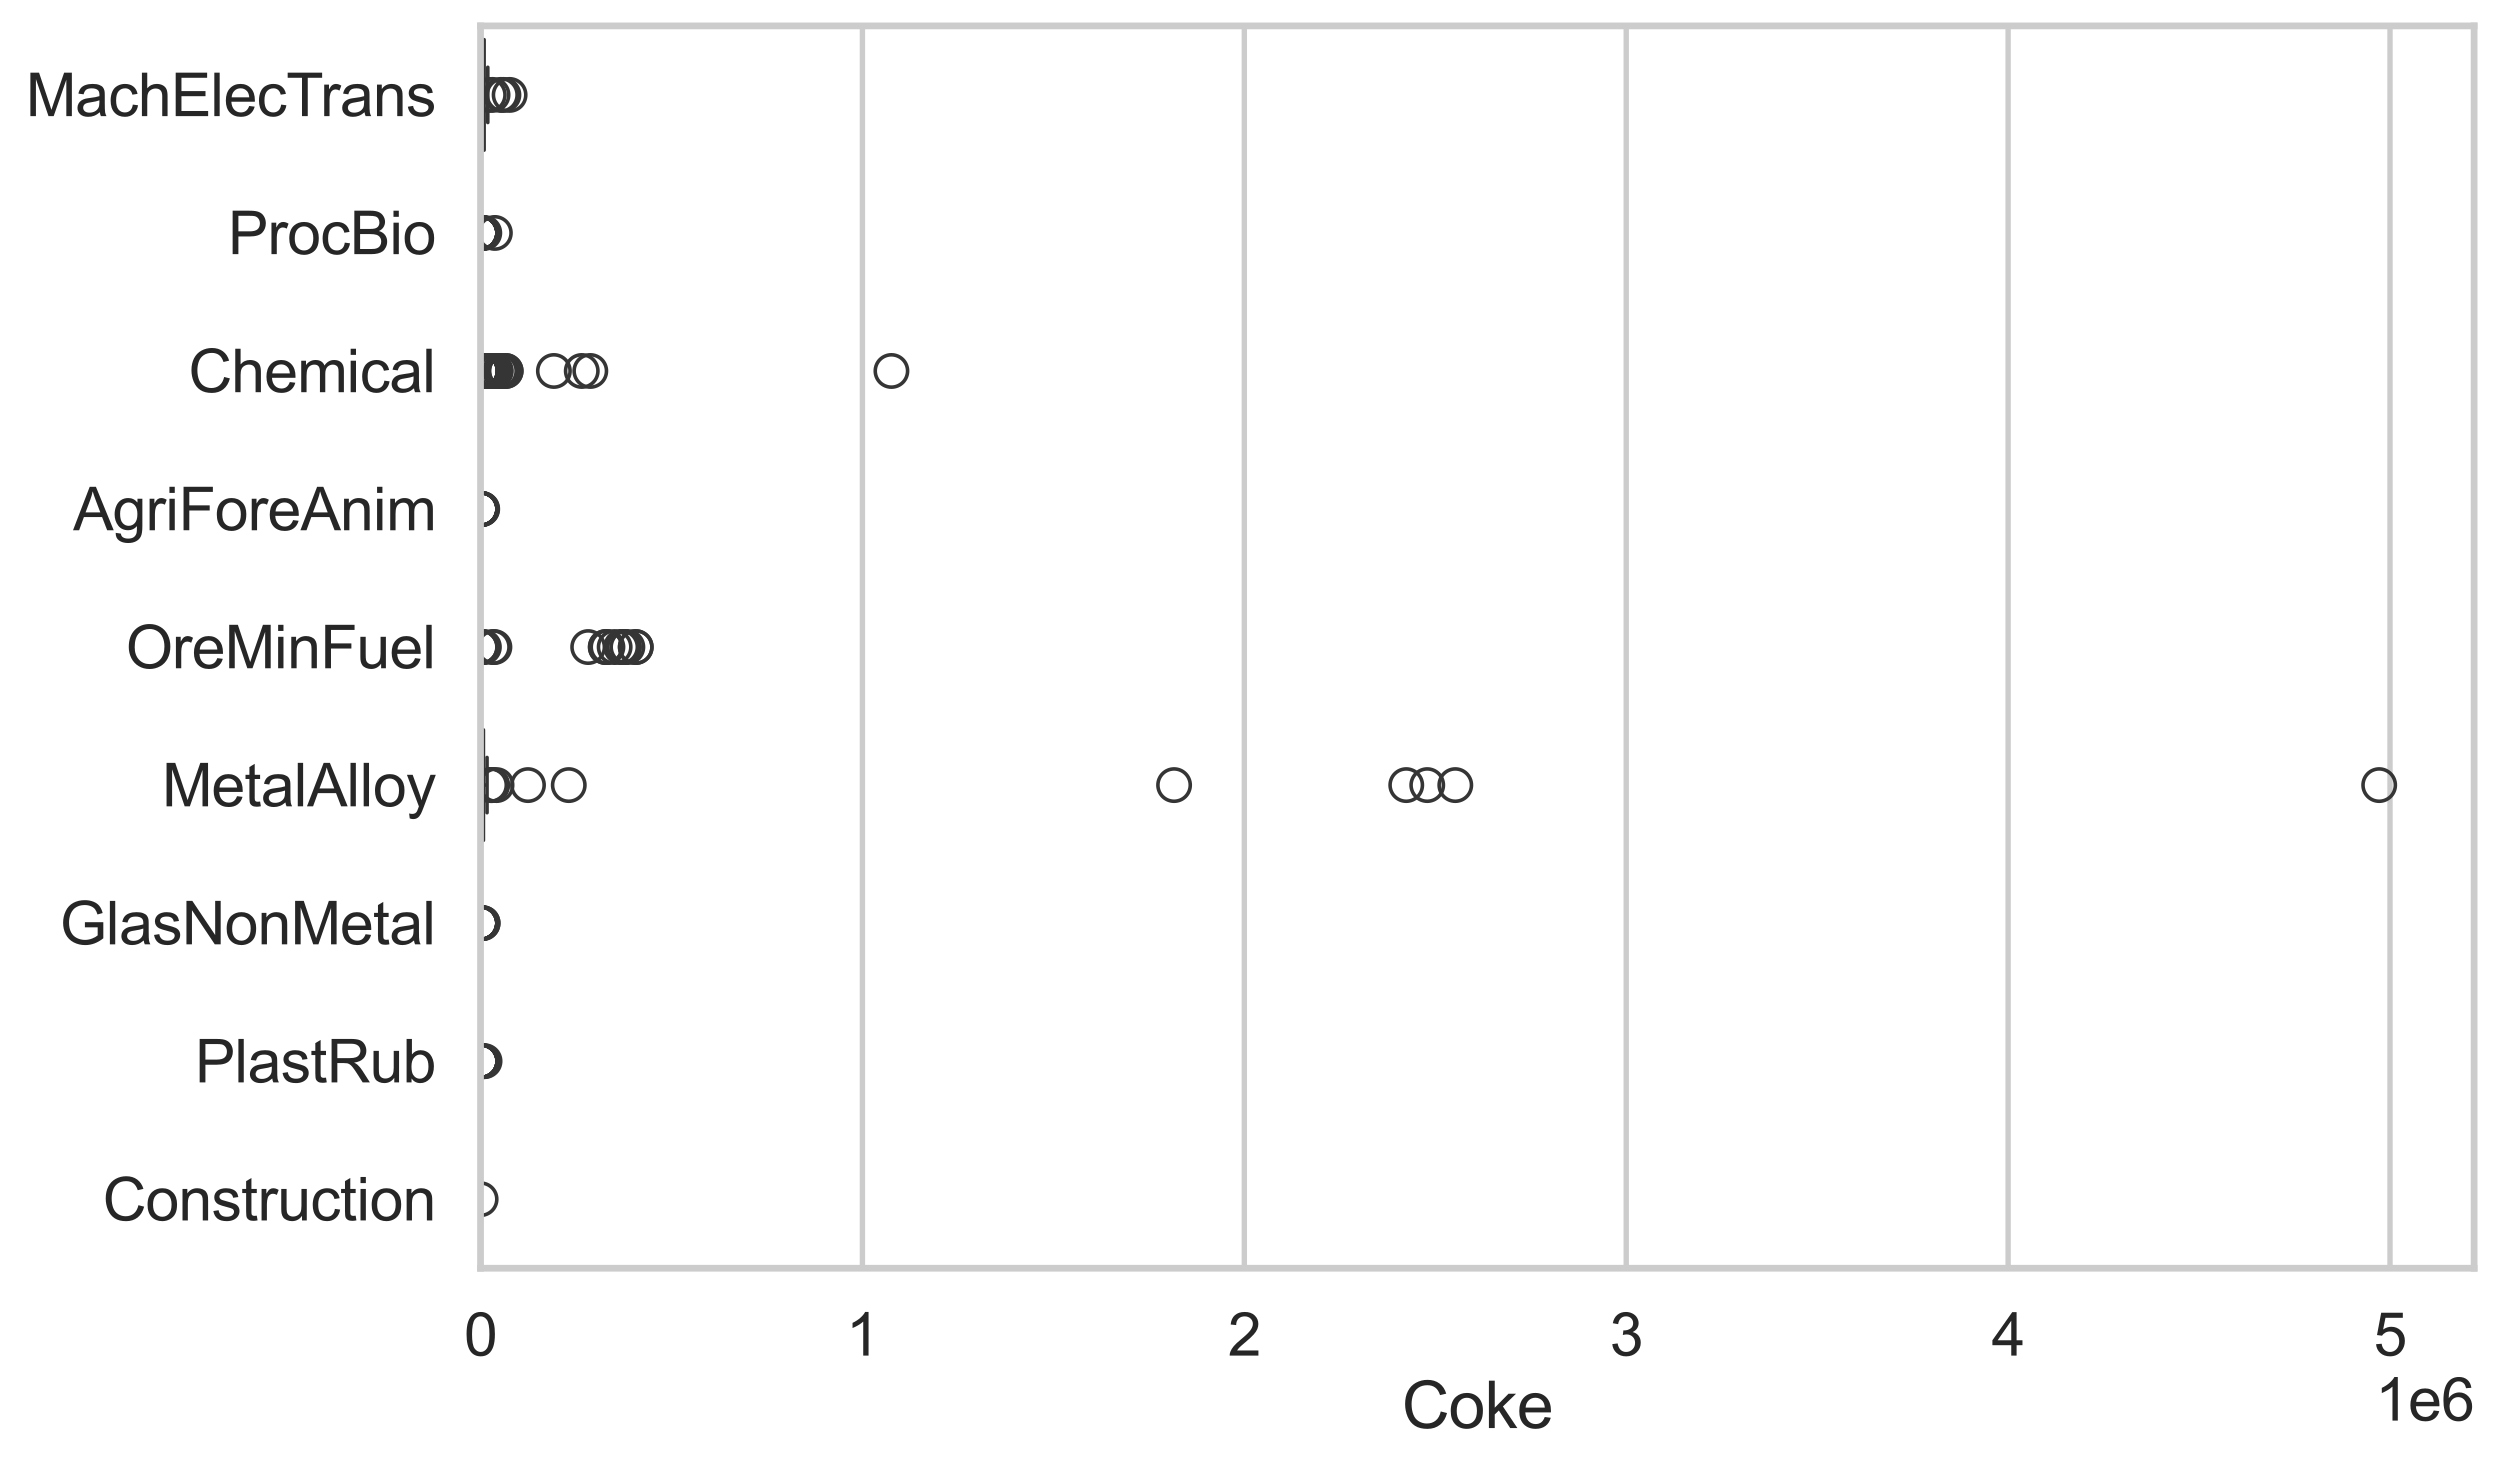 <?xml version="1.0" encoding="utf-8" standalone="no"?>
<!DOCTYPE svg PUBLIC "-//W3C//DTD SVG 1.1//EN"
  "http://www.w3.org/Graphics/SVG/1.1/DTD/svg11.dtd">
<svg xmlns:xlink="http://www.w3.org/1999/xlink" width="695.577pt" height="408.111pt" viewBox="0 0 695.577 408.111" xmlns="http://www.w3.org/2000/svg" version="1.1">
 <defs>
  <style type="text/css">*{stroke-linejoin: round; stroke-linecap: butt}</style>
 </defs>
 <g id="figure_1">
  <g id="patch_1">
   <path d="M 0 408.111 
L 695.577 408.111 
L 695.577 0 
L 0 0 
z
" style="fill: #ffffff"/>
  </g>
  <g id="axes_1">
   <g id="patch_2">
    <path d="M 133.697 352.86 
L 688.377 352.86 
L 688.377 7.2 
L 133.697 7.2 
z
" style="fill: #ffffff"/>
   </g>
   <g id="matplotlib.axis_1">
    <g id="xtick_1">
     <g id="line2d_1">
      <path d="M 133.697 352.86 
L 133.697 7.2 
" clip-path="url(#p930d3984aa)" style="fill: none; stroke: #cccccc; stroke-width: 1.5; stroke-linecap: round"/>
     </g>
     <g id="text_1">
      <!-- 0 -->
      <g style="fill: #262626" transform="translate(129.109 377.17) scale(0.165 -0.165)">
       <defs>
        <path id="ArialMT-30" d="M 266 2259 
Q 266 3072 433 3567 
Q 600 4063 929 4331 
Q 1259 4600 1759 4600 
Q 2128 4600 2406 4451 
Q 2684 4303 2865 4023 
Q 3047 3744 3150 3342 
Q 3253 2941 3253 2259 
Q 3253 1453 3087 958 
Q 2922 463 2592 192 
Q 2263 -78 1759 -78 
Q 1097 -78 719 397 
Q 266 969 266 2259 
z
M 844 2259 
Q 844 1131 1108 757 
Q 1372 384 1759 384 
Q 2147 384 2411 759 
Q 2675 1134 2675 2259 
Q 2675 3391 2411 3762 
Q 2147 4134 1753 4134 
Q 1366 4134 1134 3806 
Q 844 3388 844 2259 
z
" transform="scale(0.016)"/>
       </defs>
       <use xlink:href="#ArialMT-30"/>
      </g>
     </g>
    </g>
    <g id="xtick_2">
     <g id="line2d_2">
      <path d="M 239.953 352.86 
L 239.953 7.2 
" clip-path="url(#p930d3984aa)" style="fill: none; stroke: #cccccc; stroke-width: 1.5; stroke-linecap: round"/>
     </g>
     <g id="text_2">
      <!-- 1 -->
      <g style="fill: #262626" transform="translate(235.365 377.17) scale(0.165 -0.165)">
       <defs>
        <path id="ArialMT-31" d="M 2384 0 
L 1822 0 
L 1822 3584 
Q 1619 3391 1289 3197 
Q 959 3003 697 2906 
L 697 3450 
Q 1169 3672 1522 3987 
Q 1875 4303 2022 4600 
L 2384 4600 
L 2384 0 
z
" transform="scale(0.016)"/>
       </defs>
       <use xlink:href="#ArialMT-31"/>
      </g>
     </g>
    </g>
    <g id="xtick_3">
     <g id="line2d_3">
      <path d="M 346.208 352.86 
L 346.208 7.2 
" clip-path="url(#p930d3984aa)" style="fill: none; stroke: #cccccc; stroke-width: 1.5; stroke-linecap: round"/>
     </g>
     <g id="text_3">
      <!-- 2 -->
      <g style="fill: #262626" transform="translate(341.621 377.17) scale(0.165 -0.165)">
       <defs>
        <path id="ArialMT-32" d="M 3222 541 
L 3222 0 
L 194 0 
Q 188 203 259 391 
Q 375 700 629 1000 
Q 884 1300 1366 1694 
Q 2113 2306 2375 2664 
Q 2638 3022 2638 3341 
Q 2638 3675 2398 3904 
Q 2159 4134 1775 4134 
Q 1369 4134 1125 3890 
Q 881 3647 878 3216 
L 300 3275 
Q 359 3922 746 4261 
Q 1134 4600 1788 4600 
Q 2447 4600 2831 4234 
Q 3216 3869 3216 3328 
Q 3216 3053 3103 2787 
Q 2991 2522 2730 2228 
Q 2469 1934 1863 1422 
Q 1356 997 1212 845 
Q 1069 694 975 541 
L 3222 541 
z
" transform="scale(0.016)"/>
       </defs>
       <use xlink:href="#ArialMT-32"/>
      </g>
     </g>
    </g>
    <g id="xtick_4">
     <g id="line2d_4">
      <path d="M 452.464 352.86 
L 452.464 7.2 
" clip-path="url(#p930d3984aa)" style="fill: none; stroke: #cccccc; stroke-width: 1.5; stroke-linecap: round"/>
     </g>
     <g id="text_4">
      <!-- 3 -->
      <g style="fill: #262626" transform="translate(447.876 377.17) scale(0.165 -0.165)">
       <defs>
        <path id="ArialMT-33" d="M 269 1209 
L 831 1284 
Q 928 806 1161 595 
Q 1394 384 1728 384 
Q 2125 384 2398 659 
Q 2672 934 2672 1341 
Q 2672 1728 2419 1979 
Q 2166 2231 1775 2231 
Q 1616 2231 1378 2169 
L 1441 2663 
Q 1497 2656 1531 2656 
Q 1891 2656 2178 2843 
Q 2466 3031 2466 3422 
Q 2466 3731 2256 3934 
Q 2047 4138 1716 4138 
Q 1388 4138 1169 3931 
Q 950 3725 888 3313 
L 325 3413 
Q 428 3978 793 4289 
Q 1159 4600 1703 4600 
Q 2078 4600 2393 4439 
Q 2709 4278 2876 4000 
Q 3044 3722 3044 3409 
Q 3044 3113 2884 2869 
Q 2725 2625 2413 2481 
Q 2819 2388 3044 2092 
Q 3269 1797 3269 1353 
Q 3269 753 2831 336 
Q 2394 -81 1725 -81 
Q 1122 -81 723 278 
Q 325 638 269 1209 
z
" transform="scale(0.016)"/>
       </defs>
       <use xlink:href="#ArialMT-33"/>
      </g>
     </g>
    </g>
    <g id="xtick_5">
     <g id="line2d_5">
      <path d="M 558.72 352.86 
L 558.72 7.2 
" clip-path="url(#p930d3984aa)" style="fill: none; stroke: #cccccc; stroke-width: 1.5; stroke-linecap: round"/>
     </g>
     <g id="text_5">
      <!-- 4 -->
      <g style="fill: #262626" transform="translate(554.132 377.17) scale(0.165 -0.165)">
       <defs>
        <path id="ArialMT-34" d="M 2069 0 
L 2069 1097 
L 81 1097 
L 81 1613 
L 2172 4581 
L 2631 4581 
L 2631 1613 
L 3250 1613 
L 3250 1097 
L 2631 1097 
L 2631 0 
L 2069 0 
z
M 2069 1613 
L 2069 3678 
L 634 1613 
L 2069 1613 
z
" transform="scale(0.016)"/>
       </defs>
       <use xlink:href="#ArialMT-34"/>
      </g>
     </g>
    </g>
    <g id="xtick_6">
     <g id="line2d_6">
      <path d="M 664.975 352.86 
L 664.975 7.2 
" clip-path="url(#p930d3984aa)" style="fill: none; stroke: #cccccc; stroke-width: 1.5; stroke-linecap: round"/>
     </g>
     <g id="text_6">
      <!-- 5 -->
      <g style="fill: #262626" transform="translate(660.388 377.17) scale(0.165 -0.165)">
       <defs>
        <path id="ArialMT-35" d="M 266 1200 
L 856 1250 
Q 922 819 1161 601 
Q 1400 384 1738 384 
Q 2144 384 2425 690 
Q 2706 997 2706 1503 
Q 2706 1984 2436 2262 
Q 2166 2541 1728 2541 
Q 1456 2541 1237 2417 
Q 1019 2294 894 2097 
L 366 2166 
L 809 4519 
L 3088 4519 
L 3088 3981 
L 1259 3981 
L 1013 2750 
Q 1425 3038 1878 3038 
Q 2478 3038 2890 2622 
Q 3303 2206 3303 1553 
Q 3303 931 2941 478 
Q 2500 -78 1738 -78 
Q 1113 -78 717 272 
Q 322 622 266 1200 
z
" transform="scale(0.016)"/>
       </defs>
       <use xlink:href="#ArialMT-35"/>
      </g>
     </g>
    </g>
    <g id="text_7">
     <!-- Coke -->
     <g style="fill: #262626" transform="translate(390.028 397.334) scale(0.18 -0.18)">
      <defs>
       <path id="ArialMT-43" d="M 3763 1606 
L 4369 1453 
Q 4178 706 3683 314 
Q 3188 -78 2472 -78 
Q 1731 -78 1267 223 
Q 803 525 561 1097 
Q 319 1669 319 2325 
Q 319 3041 592 3573 
Q 866 4106 1370 4382 
Q 1875 4659 2481 4659 
Q 3169 4659 3637 4309 
Q 4106 3959 4291 3325 
L 3694 3184 
Q 3534 3684 3231 3912 
Q 2928 4141 2469 4141 
Q 1941 4141 1586 3887 
Q 1231 3634 1087 3207 
Q 944 2781 944 2328 
Q 944 1744 1114 1308 
Q 1284 872 1643 656 
Q 2003 441 2422 441 
Q 2931 441 3284 734 
Q 3638 1028 3763 1606 
z
" transform="scale(0.016)"/>
       <path id="ArialMT-6f" d="M 213 1659 
Q 213 2581 725 3025 
Q 1153 3394 1769 3394 
Q 2453 3394 2887 2945 
Q 3322 2497 3322 1706 
Q 3322 1066 3130 698 
Q 2938 331 2570 128 
Q 2203 -75 1769 -75 
Q 1072 -75 642 372 
Q 213 819 213 1659 
z
M 791 1659 
Q 791 1022 1069 705 
Q 1347 388 1769 388 
Q 2188 388 2466 706 
Q 2744 1025 2744 1678 
Q 2744 2294 2464 2611 
Q 2184 2928 1769 2928 
Q 1347 2928 1069 2612 
Q 791 2297 791 1659 
z
" transform="scale(0.016)"/>
       <path id="ArialMT-6b" d="M 425 0 
L 425 4581 
L 988 4581 
L 988 1969 
L 2319 3319 
L 3047 3319 
L 1778 2088 
L 3175 0 
L 2481 0 
L 1384 1697 
L 988 1316 
L 988 0 
L 425 0 
z
" transform="scale(0.016)"/>
       <path id="ArialMT-65" d="M 2694 1069 
L 3275 997 
Q 3138 488 2766 206 
Q 2394 -75 1816 -75 
Q 1088 -75 661 373 
Q 234 822 234 1631 
Q 234 2469 665 2931 
Q 1097 3394 1784 3394 
Q 2450 3394 2872 2941 
Q 3294 2488 3294 1666 
Q 3294 1616 3291 1516 
L 816 1516 
Q 847 969 1125 678 
Q 1403 388 1819 388 
Q 2128 388 2347 550 
Q 2566 713 2694 1069 
z
M 847 1978 
L 2700 1978 
Q 2663 2397 2488 2606 
Q 2219 2931 1791 2931 
Q 1403 2931 1139 2672 
Q 875 2413 847 1978 
z
" transform="scale(0.016)"/>
      </defs>
      <use xlink:href="#ArialMT-43"/>
      <use xlink:href="#ArialMT-6f" transform="translate(72.217 0)"/>
      <use xlink:href="#ArialMT-6b" transform="translate(127.832 0)"/>
      <use xlink:href="#ArialMT-65" transform="translate(177.832 0)"/>
     </g>
    </g>
    <g id="text_8">
     <!-- 1e6 -->
     <g style="fill: #262626" transform="translate(660.85 395.26) scale(0.165 -0.165)">
      <defs>
       <path id="ArialMT-36" d="M 3184 3459 
L 2625 3416 
Q 2550 3747 2413 3897 
Q 2184 4138 1850 4138 
Q 1581 4138 1378 3988 
Q 1113 3794 959 3422 
Q 806 3050 800 2363 
Q 1003 2672 1297 2822 
Q 1591 2972 1913 2972 
Q 2475 2972 2870 2558 
Q 3266 2144 3266 1488 
Q 3266 1056 3080 686 
Q 2894 316 2569 119 
Q 2244 -78 1831 -78 
Q 1128 -78 684 439 
Q 241 956 241 2144 
Q 241 3472 731 4075 
Q 1159 4600 1884 4600 
Q 2425 4600 2770 4297 
Q 3116 3994 3184 3459 
z
M 888 1484 
Q 888 1194 1011 928 
Q 1134 663 1356 523 
Q 1578 384 1822 384 
Q 2178 384 2434 671 
Q 2691 959 2691 1453 
Q 2691 1928 2437 2201 
Q 2184 2475 1800 2475 
Q 1419 2475 1153 2201 
Q 888 1928 888 1484 
z
" transform="scale(0.016)"/>
      </defs>
      <use xlink:href="#ArialMT-31"/>
      <use xlink:href="#ArialMT-65" transform="translate(55.615 0)"/>
      <use xlink:href="#ArialMT-36" transform="translate(111.23 0)"/>
     </g>
    </g>
   </g>
   <g id="matplotlib.axis_2">
    <g id="ytick_1">
     <g id="text_9">
      <!-- MachElecTrans -->
      <g style="fill: #262626" transform="translate(7.2 32.309) scale(0.165 -0.165)">
       <defs>
        <path id="ArialMT-4d" d="M 475 0 
L 475 4581 
L 1388 4581 
L 2472 1338 
Q 2622 884 2691 659 
Q 2769 909 2934 1394 
L 4031 4581 
L 4847 4581 
L 4847 0 
L 4263 0 
L 4263 3834 
L 2931 0 
L 2384 0 
L 1059 3900 
L 1059 0 
L 475 0 
z
" transform="scale(0.016)"/>
        <path id="ArialMT-61" d="M 2588 409 
Q 2275 144 1986 34 
Q 1697 -75 1366 -75 
Q 819 -75 525 192 
Q 231 459 231 875 
Q 231 1119 342 1320 
Q 453 1522 633 1644 
Q 813 1766 1038 1828 
Q 1203 1872 1538 1913 
Q 2219 1994 2541 2106 
Q 2544 2222 2544 2253 
Q 2544 2597 2384 2738 
Q 2169 2928 1744 2928 
Q 1347 2928 1158 2789 
Q 969 2650 878 2297 
L 328 2372 
Q 403 2725 575 2942 
Q 747 3159 1072 3276 
Q 1397 3394 1825 3394 
Q 2250 3394 2515 3294 
Q 2781 3194 2906 3042 
Q 3031 2891 3081 2659 
Q 3109 2516 3109 2141 
L 3109 1391 
Q 3109 606 3145 398 
Q 3181 191 3288 0 
L 2700 0 
Q 2613 175 2588 409 
z
M 2541 1666 
Q 2234 1541 1622 1453 
Q 1275 1403 1131 1340 
Q 988 1278 909 1158 
Q 831 1038 831 891 
Q 831 666 1001 516 
Q 1172 366 1500 366 
Q 1825 366 2078 508 
Q 2331 650 2450 897 
Q 2541 1088 2541 1459 
L 2541 1666 
z
" transform="scale(0.016)"/>
        <path id="ArialMT-63" d="M 2588 1216 
L 3141 1144 
Q 3050 572 2676 248 
Q 2303 -75 1759 -75 
Q 1078 -75 664 370 
Q 250 816 250 1647 
Q 250 2184 428 2587 
Q 606 2991 970 3192 
Q 1334 3394 1763 3394 
Q 2303 3394 2647 3120 
Q 2991 2847 3088 2344 
L 2541 2259 
Q 2463 2594 2264 2762 
Q 2066 2931 1784 2931 
Q 1359 2931 1093 2626 
Q 828 2322 828 1663 
Q 828 994 1084 691 
Q 1341 388 1753 388 
Q 2084 388 2306 591 
Q 2528 794 2588 1216 
z
" transform="scale(0.016)"/>
        <path id="ArialMT-68" d="M 422 0 
L 422 4581 
L 984 4581 
L 984 2938 
Q 1378 3394 1978 3394 
Q 2347 3394 2619 3248 
Q 2891 3103 3008 2847 
Q 3125 2591 3125 2103 
L 3125 0 
L 2563 0 
L 2563 2103 
Q 2563 2525 2380 2717 
Q 2197 2909 1863 2909 
Q 1613 2909 1392 2779 
Q 1172 2650 1078 2428 
Q 984 2206 984 1816 
L 984 0 
L 422 0 
z
" transform="scale(0.016)"/>
        <path id="ArialMT-45" d="M 506 0 
L 506 4581 
L 3819 4581 
L 3819 4041 
L 1113 4041 
L 1113 2638 
L 3647 2638 
L 3647 2100 
L 1113 2100 
L 1113 541 
L 3925 541 
L 3925 0 
L 506 0 
z
" transform="scale(0.016)"/>
        <path id="ArialMT-6c" d="M 409 0 
L 409 4581 
L 972 4581 
L 972 0 
L 409 0 
z
" transform="scale(0.016)"/>
        <path id="ArialMT-54" d="M 1659 0 
L 1659 4041 
L 150 4041 
L 150 4581 
L 3781 4581 
L 3781 4041 
L 2266 4041 
L 2266 0 
L 1659 0 
z
" transform="scale(0.016)"/>
        <path id="ArialMT-72" d="M 416 0 
L 416 3319 
L 922 3319 
L 922 2816 
Q 1116 3169 1280 3281 
Q 1444 3394 1641 3394 
Q 1925 3394 2219 3213 
L 2025 2691 
Q 1819 2813 1613 2813 
Q 1428 2813 1281 2702 
Q 1134 2591 1072 2394 
Q 978 2094 978 1738 
L 978 0 
L 416 0 
z
" transform="scale(0.016)"/>
        <path id="ArialMT-6e" d="M 422 0 
L 422 3319 
L 928 3319 
L 928 2847 
Q 1294 3394 1984 3394 
Q 2284 3394 2536 3286 
Q 2788 3178 2913 3003 
Q 3038 2828 3088 2588 
Q 3119 2431 3119 2041 
L 3119 0 
L 2556 0 
L 2556 2019 
Q 2556 2363 2490 2533 
Q 2425 2703 2258 2804 
Q 2091 2906 1866 2906 
Q 1506 2906 1245 2678 
Q 984 2450 984 1813 
L 984 0 
L 422 0 
z
" transform="scale(0.016)"/>
        <path id="ArialMT-73" d="M 197 991 
L 753 1078 
Q 800 744 1014 566 
Q 1228 388 1613 388 
Q 2000 388 2187 545 
Q 2375 703 2375 916 
Q 2375 1106 2209 1216 
Q 2094 1291 1634 1406 
Q 1016 1563 777 1677 
Q 538 1791 414 1992 
Q 291 2194 291 2438 
Q 291 2659 392 2848 
Q 494 3038 669 3163 
Q 800 3259 1026 3326 
Q 1253 3394 1513 3394 
Q 1903 3394 2198 3281 
Q 2494 3169 2634 2976 
Q 2775 2784 2828 2463 
L 2278 2388 
Q 2241 2644 2061 2787 
Q 1881 2931 1553 2931 
Q 1166 2931 1000 2803 
Q 834 2675 834 2503 
Q 834 2394 903 2306 
Q 972 2216 1119 2156 
Q 1203 2125 1616 2013 
Q 2213 1853 2448 1751 
Q 2684 1650 2818 1456 
Q 2953 1263 2953 975 
Q 2953 694 2789 445 
Q 2625 197 2315 61 
Q 2006 -75 1616 -75 
Q 969 -75 630 194 
Q 291 463 197 991 
z
" transform="scale(0.016)"/>
       </defs>
       <use xlink:href="#ArialMT-4d"/>
       <use xlink:href="#ArialMT-61" transform="translate(83.301 0)"/>
       <use xlink:href="#ArialMT-63" transform="translate(138.916 0)"/>
       <use xlink:href="#ArialMT-68" transform="translate(188.916 0)"/>
       <use xlink:href="#ArialMT-45" transform="translate(244.531 0)"/>
       <use xlink:href="#ArialMT-6c" transform="translate(311.23 0)"/>
       <use xlink:href="#ArialMT-65" transform="translate(333.447 0)"/>
       <use xlink:href="#ArialMT-63" transform="translate(389.062 0)"/>
       <use xlink:href="#ArialMT-54" transform="translate(439.062 0)"/>
       <use xlink:href="#ArialMT-72" transform="translate(496.396 0)"/>
       <use xlink:href="#ArialMT-61" transform="translate(529.697 0)"/>
       <use xlink:href="#ArialMT-6e" transform="translate(585.312 0)"/>
       <use xlink:href="#ArialMT-73" transform="translate(640.928 0)"/>
      </g>
     </g>
    </g>
    <g id="ytick_2">
     <g id="text_10">
      <!-- ProcBio -->
      <g style="fill: #262626" transform="translate(63.424 70.715) scale(0.165 -0.165)">
       <defs>
        <path id="ArialMT-50" d="M 494 0 
L 494 4581 
L 2222 4581 
Q 2678 4581 2919 4538 
Q 3256 4481 3484 4323 
Q 3713 4166 3852 3881 
Q 3991 3597 3991 3256 
Q 3991 2672 3619 2267 
Q 3247 1863 2275 1863 
L 1100 1863 
L 1100 0 
L 494 0 
z
M 1100 2403 
L 2284 2403 
Q 2872 2403 3119 2622 
Q 3366 2841 3366 3238 
Q 3366 3525 3220 3729 
Q 3075 3934 2838 4000 
Q 2684 4041 2272 4041 
L 1100 4041 
L 1100 2403 
z
" transform="scale(0.016)"/>
        <path id="ArialMT-42" d="M 469 0 
L 469 4581 
L 2188 4581 
Q 2713 4581 3030 4442 
Q 3347 4303 3526 4014 
Q 3706 3725 3706 3409 
Q 3706 3116 3547 2856 
Q 3388 2597 3066 2438 
Q 3481 2316 3704 2022 
Q 3928 1728 3928 1328 
Q 3928 1006 3792 729 
Q 3656 453 3456 303 
Q 3256 153 2954 76 
Q 2653 0 2216 0 
L 469 0 
z
M 1075 2656 
L 2066 2656 
Q 2469 2656 2644 2709 
Q 2875 2778 2992 2937 
Q 3109 3097 3109 3338 
Q 3109 3566 3000 3739 
Q 2891 3913 2687 3977 
Q 2484 4041 1991 4041 
L 1075 4041 
L 1075 2656 
z
M 1075 541 
L 2216 541 
Q 2509 541 2628 563 
Q 2838 600 2978 687 
Q 3119 775 3209 942 
Q 3300 1109 3300 1328 
Q 3300 1584 3169 1773 
Q 3038 1963 2805 2039 
Q 2572 2116 2134 2116 
L 1075 2116 
L 1075 541 
z
" transform="scale(0.016)"/>
        <path id="ArialMT-69" d="M 425 3934 
L 425 4581 
L 988 4581 
L 988 3934 
L 425 3934 
z
M 425 0 
L 425 3319 
L 988 3319 
L 988 0 
L 425 0 
z
" transform="scale(0.016)"/>
       </defs>
       <use xlink:href="#ArialMT-50"/>
       <use xlink:href="#ArialMT-72" transform="translate(66.699 0)"/>
       <use xlink:href="#ArialMT-6f" transform="translate(100 0)"/>
       <use xlink:href="#ArialMT-63" transform="translate(155.615 0)"/>
       <use xlink:href="#ArialMT-42" transform="translate(205.615 0)"/>
       <use xlink:href="#ArialMT-69" transform="translate(272.314 0)"/>
       <use xlink:href="#ArialMT-6f" transform="translate(294.531 0)"/>
      </g>
     </g>
    </g>
    <g id="ytick_3">
     <g id="text_11">
      <!-- Chemical -->
      <g style="fill: #262626" transform="translate(52.428 109.122) scale(0.165 -0.165)">
       <defs>
        <path id="ArialMT-6d" d="M 422 0 
L 422 3319 
L 925 3319 
L 925 2853 
Q 1081 3097 1340 3245 
Q 1600 3394 1931 3394 
Q 2300 3394 2536 3241 
Q 2772 3088 2869 2813 
Q 3263 3394 3894 3394 
Q 4388 3394 4653 3120 
Q 4919 2847 4919 2278 
L 4919 0 
L 4359 0 
L 4359 2091 
Q 4359 2428 4304 2576 
Q 4250 2725 4106 2815 
Q 3963 2906 3769 2906 
Q 3419 2906 3187 2673 
Q 2956 2441 2956 1928 
L 2956 0 
L 2394 0 
L 2394 2156 
Q 2394 2531 2256 2718 
Q 2119 2906 1806 2906 
Q 1569 2906 1367 2781 
Q 1166 2656 1075 2415 
Q 984 2175 984 1722 
L 984 0 
L 422 0 
z
" transform="scale(0.016)"/>
       </defs>
       <use xlink:href="#ArialMT-43"/>
       <use xlink:href="#ArialMT-68" transform="translate(72.217 0)"/>
       <use xlink:href="#ArialMT-65" transform="translate(127.832 0)"/>
       <use xlink:href="#ArialMT-6d" transform="translate(183.447 0)"/>
       <use xlink:href="#ArialMT-69" transform="translate(266.748 0)"/>
       <use xlink:href="#ArialMT-63" transform="translate(288.965 0)"/>
       <use xlink:href="#ArialMT-61" transform="translate(338.965 0)"/>
       <use xlink:href="#ArialMT-6c" transform="translate(394.58 0)"/>
      </g>
     </g>
    </g>
    <g id="ytick_4">
     <g id="text_12">
      <!-- AgriForeAnim -->
      <g style="fill: #262626" transform="translate(20.341 147.529) scale(0.165 -0.165)">
       <defs>
        <path id="ArialMT-41" d="M -9 0 
L 1750 4581 
L 2403 4581 
L 4278 0 
L 3588 0 
L 3053 1388 
L 1138 1388 
L 634 0 
L -9 0 
z
M 1313 1881 
L 2866 1881 
L 2388 3150 
Q 2169 3728 2063 4100 
Q 1975 3659 1816 3225 
L 1313 1881 
z
" transform="scale(0.016)"/>
        <path id="ArialMT-67" d="M 319 -275 
L 866 -356 
Q 900 -609 1056 -725 
Q 1266 -881 1628 -881 
Q 2019 -881 2231 -725 
Q 2444 -569 2519 -288 
Q 2563 -116 2559 434 
Q 2191 0 1641 0 
Q 956 0 581 494 
Q 206 988 206 1678 
Q 206 2153 378 2554 
Q 550 2956 876 3175 
Q 1203 3394 1644 3394 
Q 2231 3394 2613 2919 
L 2613 3319 
L 3131 3319 
L 3131 450 
Q 3131 -325 2973 -648 
Q 2816 -972 2473 -1159 
Q 2131 -1347 1631 -1347 
Q 1038 -1347 672 -1080 
Q 306 -813 319 -275 
z
M 784 1719 
Q 784 1066 1043 766 
Q 1303 466 1694 466 
Q 2081 466 2343 764 
Q 2606 1063 2606 1700 
Q 2606 2309 2336 2618 
Q 2066 2928 1684 2928 
Q 1309 2928 1046 2623 
Q 784 2319 784 1719 
z
" transform="scale(0.016)"/>
        <path id="ArialMT-46" d="M 525 0 
L 525 4581 
L 3616 4581 
L 3616 4041 
L 1131 4041 
L 1131 2622 
L 3281 2622 
L 3281 2081 
L 1131 2081 
L 1131 0 
L 525 0 
z
" transform="scale(0.016)"/>
       </defs>
       <use xlink:href="#ArialMT-41"/>
       <use xlink:href="#ArialMT-67" transform="translate(66.699 0)"/>
       <use xlink:href="#ArialMT-72" transform="translate(122.314 0)"/>
       <use xlink:href="#ArialMT-69" transform="translate(155.615 0)"/>
       <use xlink:href="#ArialMT-46" transform="translate(177.832 0)"/>
       <use xlink:href="#ArialMT-6f" transform="translate(238.916 0)"/>
       <use xlink:href="#ArialMT-72" transform="translate(294.531 0)"/>
       <use xlink:href="#ArialMT-65" transform="translate(327.832 0)"/>
       <use xlink:href="#ArialMT-41" transform="translate(383.447 0)"/>
       <use xlink:href="#ArialMT-6e" transform="translate(450.146 0)"/>
       <use xlink:href="#ArialMT-69" transform="translate(505.762 0)"/>
       <use xlink:href="#ArialMT-6d" transform="translate(527.979 0)"/>
      </g>
     </g>
    </g>
    <g id="ytick_5">
     <g id="text_13">
      <!-- OreMinFuel -->
      <g style="fill: #262626" transform="translate(35.013 185.935) scale(0.165 -0.165)">
       <defs>
        <path id="ArialMT-4f" d="M 309 2231 
Q 309 3372 921 4017 
Q 1534 4663 2503 4663 
Q 3138 4663 3647 4359 
Q 4156 4056 4423 3514 
Q 4691 2972 4691 2284 
Q 4691 1588 4409 1038 
Q 4128 488 3612 205 
Q 3097 -78 2500 -78 
Q 1853 -78 1343 234 
Q 834 547 571 1087 
Q 309 1628 309 2231 
z
M 934 2222 
Q 934 1394 1379 917 
Q 1825 441 2497 441 
Q 3181 441 3623 922 
Q 4066 1403 4066 2288 
Q 4066 2847 3877 3264 
Q 3688 3681 3323 3911 
Q 2959 4141 2506 4141 
Q 1863 4141 1398 3698 
Q 934 3256 934 2222 
z
" transform="scale(0.016)"/>
        <path id="ArialMT-75" d="M 2597 0 
L 2597 488 
Q 2209 -75 1544 -75 
Q 1250 -75 995 37 
Q 741 150 617 320 
Q 494 491 444 738 
Q 409 903 409 1263 
L 409 3319 
L 972 3319 
L 972 1478 
Q 972 1038 1006 884 
Q 1059 663 1231 536 
Q 1403 409 1656 409 
Q 1909 409 2131 539 
Q 2353 669 2445 892 
Q 2538 1116 2538 1541 
L 2538 3319 
L 3100 3319 
L 3100 0 
L 2597 0 
z
" transform="scale(0.016)"/>
       </defs>
       <use xlink:href="#ArialMT-4f"/>
       <use xlink:href="#ArialMT-72" transform="translate(77.783 0)"/>
       <use xlink:href="#ArialMT-65" transform="translate(111.084 0)"/>
       <use xlink:href="#ArialMT-4d" transform="translate(166.699 0)"/>
       <use xlink:href="#ArialMT-69" transform="translate(250 0)"/>
       <use xlink:href="#ArialMT-6e" transform="translate(272.217 0)"/>
       <use xlink:href="#ArialMT-46" transform="translate(327.832 0)"/>
       <use xlink:href="#ArialMT-75" transform="translate(388.916 0)"/>
       <use xlink:href="#ArialMT-65" transform="translate(444.531 0)"/>
       <use xlink:href="#ArialMT-6c" transform="translate(500.146 0)"/>
      </g>
     </g>
    </g>
    <g id="ytick_6">
     <g id="text_14">
      <!-- MetalAlloy -->
      <g style="fill: #262626" transform="translate(45.088 224.342) scale(0.165 -0.165)">
       <defs>
        <path id="ArialMT-74" d="M 1650 503 
L 1731 6 
Q 1494 -44 1306 -44 
Q 1000 -44 831 53 
Q 663 150 594 308 
Q 525 466 525 972 
L 525 2881 
L 113 2881 
L 113 3319 
L 525 3319 
L 525 4141 
L 1084 4478 
L 1084 3319 
L 1650 3319 
L 1650 2881 
L 1084 2881 
L 1084 941 
Q 1084 700 1114 631 
Q 1144 563 1211 522 
Q 1278 481 1403 481 
Q 1497 481 1650 503 
z
" transform="scale(0.016)"/>
        <path id="ArialMT-79" d="M 397 -1278 
L 334 -750 
Q 519 -800 656 -800 
Q 844 -800 956 -737 
Q 1069 -675 1141 -563 
Q 1194 -478 1313 -144 
Q 1328 -97 1363 -6 
L 103 3319 
L 709 3319 
L 1400 1397 
Q 1534 1031 1641 628 
Q 1738 1016 1872 1384 
L 2581 3319 
L 3144 3319 
L 1881 -56 
Q 1678 -603 1566 -809 
Q 1416 -1088 1222 -1217 
Q 1028 -1347 759 -1347 
Q 597 -1347 397 -1278 
z
" transform="scale(0.016)"/>
       </defs>
       <use xlink:href="#ArialMT-4d"/>
       <use xlink:href="#ArialMT-65" transform="translate(83.301 0)"/>
       <use xlink:href="#ArialMT-74" transform="translate(138.916 0)"/>
       <use xlink:href="#ArialMT-61" transform="translate(166.699 0)"/>
       <use xlink:href="#ArialMT-6c" transform="translate(222.314 0)"/>
       <use xlink:href="#ArialMT-41" transform="translate(244.531 0)"/>
       <use xlink:href="#ArialMT-6c" transform="translate(311.23 0)"/>
       <use xlink:href="#ArialMT-6c" transform="translate(333.447 0)"/>
       <use xlink:href="#ArialMT-6f" transform="translate(355.664 0)"/>
       <use xlink:href="#ArialMT-79" transform="translate(411.279 0)"/>
      </g>
     </g>
    </g>
    <g id="ytick_7">
     <g id="text_15">
      <!-- GlasNonMetal -->
      <g style="fill: #262626" transform="translate(16.659 262.749) scale(0.165 -0.165)">
       <defs>
        <path id="ArialMT-47" d="M 2638 1797 
L 2638 2334 
L 4578 2338 
L 4578 638 
Q 4131 281 3656 101 
Q 3181 -78 2681 -78 
Q 2006 -78 1454 211 
Q 903 500 622 1047 
Q 341 1594 341 2269 
Q 341 2938 620 3517 
Q 900 4097 1425 4378 
Q 1950 4659 2634 4659 
Q 3131 4659 3532 4498 
Q 3934 4338 4162 4050 
Q 4391 3763 4509 3300 
L 3963 3150 
Q 3859 3500 3706 3700 
Q 3553 3900 3268 4020 
Q 2984 4141 2638 4141 
Q 2222 4141 1919 4014 
Q 1616 3888 1430 3681 
Q 1244 3475 1141 3228 
Q 966 2803 966 2306 
Q 966 1694 1177 1281 
Q 1388 869 1791 669 
Q 2194 469 2647 469 
Q 3041 469 3416 620 
Q 3791 772 3984 944 
L 3984 1797 
L 2638 1797 
z
" transform="scale(0.016)"/>
        <path id="ArialMT-4e" d="M 488 0 
L 488 4581 
L 1109 4581 
L 3516 984 
L 3516 4581 
L 4097 4581 
L 4097 0 
L 3475 0 
L 1069 3600 
L 1069 0 
L 488 0 
z
" transform="scale(0.016)"/>
       </defs>
       <use xlink:href="#ArialMT-47"/>
       <use xlink:href="#ArialMT-6c" transform="translate(77.783 0)"/>
       <use xlink:href="#ArialMT-61" transform="translate(100 0)"/>
       <use xlink:href="#ArialMT-73" transform="translate(155.615 0)"/>
       <use xlink:href="#ArialMT-4e" transform="translate(205.615 0)"/>
       <use xlink:href="#ArialMT-6f" transform="translate(277.832 0)"/>
       <use xlink:href="#ArialMT-6e" transform="translate(333.447 0)"/>
       <use xlink:href="#ArialMT-4d" transform="translate(389.062 0)"/>
       <use xlink:href="#ArialMT-65" transform="translate(472.363 0)"/>
       <use xlink:href="#ArialMT-74" transform="translate(527.979 0)"/>
       <use xlink:href="#ArialMT-61" transform="translate(555.762 0)"/>
       <use xlink:href="#ArialMT-6c" transform="translate(611.377 0)"/>
      </g>
     </g>
    </g>
    <g id="ytick_8">
     <g id="text_16">
      <!-- PlastRub -->
      <g style="fill: #262626" transform="translate(54.248 301.155) scale(0.165 -0.165)">
       <defs>
        <path id="ArialMT-52" d="M 503 0 
L 503 4581 
L 2534 4581 
Q 3147 4581 3465 4457 
Q 3784 4334 3975 4021 
Q 4166 3709 4166 3331 
Q 4166 2844 3850 2509 
Q 3534 2175 2875 2084 
Q 3116 1969 3241 1856 
Q 3506 1613 3744 1247 
L 4541 0 
L 3778 0 
L 3172 953 
Q 2906 1366 2734 1584 
Q 2563 1803 2427 1890 
Q 2291 1978 2150 2013 
Q 2047 2034 1813 2034 
L 1109 2034 
L 1109 0 
L 503 0 
z
M 1109 2559 
L 2413 2559 
Q 2828 2559 3062 2645 
Q 3297 2731 3419 2920 
Q 3541 3109 3541 3331 
Q 3541 3656 3305 3865 
Q 3069 4075 2559 4075 
L 1109 4075 
L 1109 2559 
z
" transform="scale(0.016)"/>
        <path id="ArialMT-62" d="M 941 0 
L 419 0 
L 419 4581 
L 981 4581 
L 981 2947 
Q 1338 3394 1891 3394 
Q 2197 3394 2470 3270 
Q 2744 3147 2920 2923 
Q 3097 2700 3197 2384 
Q 3297 2069 3297 1709 
Q 3297 856 2875 390 
Q 2453 -75 1863 -75 
Q 1275 -75 941 416 
L 941 0 
z
M 934 1684 
Q 934 1088 1097 822 
Q 1363 388 1816 388 
Q 2184 388 2453 708 
Q 2722 1028 2722 1663 
Q 2722 2313 2464 2622 
Q 2206 2931 1841 2931 
Q 1472 2931 1203 2611 
Q 934 2291 934 1684 
z
" transform="scale(0.016)"/>
       </defs>
       <use xlink:href="#ArialMT-50"/>
       <use xlink:href="#ArialMT-6c" transform="translate(66.699 0)"/>
       <use xlink:href="#ArialMT-61" transform="translate(88.916 0)"/>
       <use xlink:href="#ArialMT-73" transform="translate(144.531 0)"/>
       <use xlink:href="#ArialMT-74" transform="translate(194.531 0)"/>
       <use xlink:href="#ArialMT-52" transform="translate(222.314 0)"/>
       <use xlink:href="#ArialMT-75" transform="translate(294.531 0)"/>
       <use xlink:href="#ArialMT-62" transform="translate(350.146 0)"/>
      </g>
     </g>
    </g>
    <g id="ytick_9">
     <g id="text_17">
      <!-- Construction -->
      <g style="fill: #262626" transform="translate(28.575 339.562) scale(0.165 -0.165)">
       <use xlink:href="#ArialMT-43"/>
       <use xlink:href="#ArialMT-6f" transform="translate(72.217 0)"/>
       <use xlink:href="#ArialMT-6e" transform="translate(127.832 0)"/>
       <use xlink:href="#ArialMT-73" transform="translate(183.447 0)"/>
       <use xlink:href="#ArialMT-74" transform="translate(233.447 0)"/>
       <use xlink:href="#ArialMT-72" transform="translate(261.23 0)"/>
       <use xlink:href="#ArialMT-75" transform="translate(294.531 0)"/>
       <use xlink:href="#ArialMT-63" transform="translate(350.146 0)"/>
       <use xlink:href="#ArialMT-74" transform="translate(400.146 0)"/>
       <use xlink:href="#ArialMT-69" transform="translate(427.93 0)"/>
       <use xlink:href="#ArialMT-6f" transform="translate(450.146 0)"/>
       <use xlink:href="#ArialMT-6e" transform="translate(505.762 0)"/>
      </g>
     </g>
    </g>
   </g>
   <g id="patch_3">
    <path d="M 133.91 11.041 
L 133.91 41.766 
L 134.699 41.766 
L 134.699 11.041 
L 133.91 11.041 
z
" clip-path="url(#p930d3984aa)" style="fill: #ca74db; stroke: #353535; stroke-linejoin: miter"/>
   </g>
   <g id="line2d_7">
    <path d="M 133.91 26.403 
L 133.702 26.403 
" clip-path="url(#p930d3984aa)" style="fill: none; stroke: #353535"/>
   </g>
   <g id="line2d_8">
    <path d="M 134.699 26.403 
L 135.718 26.403 
" clip-path="url(#p930d3984aa)" style="fill: none; stroke: #353535"/>
   </g>
   <g id="line2d_9">
    <path d="M 133.702 18.722 
L 133.702 34.085 
" clip-path="url(#p930d3984aa)" style="fill: none; stroke: #353535; stroke-linecap: round"/>
   </g>
   <g id="line2d_10">
    <path d="M 135.718 18.722 
L 135.718 34.085 
" clip-path="url(#p930d3984aa)" style="fill: none; stroke: #353535; stroke-linecap: round"/>
   </g>
   <g id="line2d_11">
    <defs>
     <path id="m0ec9d67a04" d="M 0 4.5 
C 1.193 4.5 2.338 4.026 3.182 3.182 
C 4.026 2.338 4.5 1.193 4.5 0 
C 4.5 -1.193 4.026 -2.338 3.182 -3.182 
C 2.338 -4.026 1.193 -4.5 0 -4.5 
C -1.193 -4.5 -2.338 -4.026 -3.182 -3.182 
C -4.026 -2.338 -4.5 -1.193 -4.5 0 
C -4.5 1.193 -4.026 2.338 -3.182 3.182 
C -2.338 4.026 -1.193 4.5 0 4.5 
z
" style="stroke: #353535"/>
    </defs>
    <g clip-path="url(#p930d3984aa)">
     <use xlink:href="#m0ec9d67a04" x="137.041" y="26.403" style="fill-opacity: 0; stroke: #353535"/>
     <use xlink:href="#m0ec9d67a04" x="140.066" y="26.403" style="fill-opacity: 0; stroke: #353535"/>
     <use xlink:href="#m0ec9d67a04" x="139.371" y="26.403" style="fill-opacity: 0; stroke: #353535"/>
     <use xlink:href="#m0ec9d67a04" x="141.789" y="26.403" style="fill-opacity: 0; stroke: #353535"/>
     <use xlink:href="#m0ec9d67a04" x="135.999" y="26.403" style="fill-opacity: 0; stroke: #353535"/>
    </g>
   </g>
   <g id="patch_4">
    <path d="M 133.7 49.447 
L 133.7 80.173 
L 133.72 80.173 
L 133.72 49.447 
L 133.7 49.447 
z
" clip-path="url(#p930d3984aa)" style="fill: #5ca236; stroke: #353535; stroke-linejoin: miter"/>
   </g>
   <g id="line2d_12">
    <path d="M 133.7 64.81 
L 133.697 64.81 
" clip-path="url(#p930d3984aa)" style="fill: none; stroke: #353535"/>
   </g>
   <g id="line2d_13">
    <path d="M 133.72 64.81 
L 133.746 64.81 
" clip-path="url(#p930d3984aa)" style="fill: none; stroke: #353535"/>
   </g>
   <g id="line2d_14">
    <path d="M 133.697 57.129 
L 133.697 72.491 
" clip-path="url(#p930d3984aa)" style="fill: none; stroke: #353535; stroke-linecap: round"/>
   </g>
   <g id="line2d_15">
    <path d="M 133.746 57.129 
L 133.746 72.491 
" clip-path="url(#p930d3984aa)" style="fill: none; stroke: #353535; stroke-linecap: round"/>
   </g>
   <g id="line2d_16">
    <g clip-path="url(#p930d3984aa)">
     <use xlink:href="#m0ec9d67a04" x="133.805" y="64.81" style="fill-opacity: 0; stroke: #353535"/>
     <use xlink:href="#m0ec9d67a04" x="133.797" y="64.81" style="fill-opacity: 0; stroke: #353535"/>
     <use xlink:href="#m0ec9d67a04" x="133.763" y="64.81" style="fill-opacity: 0; stroke: #353535"/>
     <use xlink:href="#m0ec9d67a04" x="133.755" y="64.81" style="fill-opacity: 0; stroke: #353535"/>
     <use xlink:href="#m0ec9d67a04" x="137.687" y="64.81" style="fill-opacity: 0; stroke: #353535"/>
     <use xlink:href="#m0ec9d67a04" x="133.783" y="64.81" style="fill-opacity: 0; stroke: #353535"/>
     <use xlink:href="#m0ec9d67a04" x="133.848" y="64.81" style="fill-opacity: 0; stroke: #353535"/>
     <use xlink:href="#m0ec9d67a04" x="133.755" y="64.81" style="fill-opacity: 0; stroke: #353535"/>
     <use xlink:href="#m0ec9d67a04" x="133.909" y="64.81" style="fill-opacity: 0; stroke: #353535"/>
     <use xlink:href="#m0ec9d67a04" x="133.788" y="64.81" style="fill-opacity: 0; stroke: #353535"/>
     <use xlink:href="#m0ec9d67a04" x="134.743" y="64.81" style="fill-opacity: 0; stroke: #353535"/>
     <use xlink:href="#m0ec9d67a04" x="133.754" y="64.81" style="fill-opacity: 0; stroke: #353535"/>
     <use xlink:href="#m0ec9d67a04" x="133.802" y="64.81" style="fill-opacity: 0; stroke: #353535"/>
     <use xlink:href="#m0ec9d67a04" x="133.992" y="64.81" style="fill-opacity: 0; stroke: #353535"/>
     <use xlink:href="#m0ec9d67a04" x="133.757" y="64.81" style="fill-opacity: 0; stroke: #353535"/>
     <use xlink:href="#m0ec9d67a04" x="134.069" y="64.81" style="fill-opacity: 0; stroke: #353535"/>
     <use xlink:href="#m0ec9d67a04" x="133.761" y="64.81" style="fill-opacity: 0; stroke: #353535"/>
     <use xlink:href="#m0ec9d67a04" x="133.811" y="64.81" style="fill-opacity: 0; stroke: #353535"/>
     <use xlink:href="#m0ec9d67a04" x="133.934" y="64.81" style="fill-opacity: 0; stroke: #353535"/>
     <use xlink:href="#m0ec9d67a04" x="133.823" y="64.81" style="fill-opacity: 0; stroke: #353535"/>
     <use xlink:href="#m0ec9d67a04" x="133.867" y="64.81" style="fill-opacity: 0; stroke: #353535"/>
     <use xlink:href="#m0ec9d67a04" x="134.019" y="64.81" style="fill-opacity: 0; stroke: #353535"/>
     <use xlink:href="#m0ec9d67a04" x="133.805" y="64.81" style="fill-opacity: 0; stroke: #353535"/>
    </g>
   </g>
   <g id="patch_5">
    <path d="M 133.713 87.854 
L 133.713 118.579 
L 133.789 118.579 
L 133.789 87.854 
L 133.713 87.854 
z
" clip-path="url(#p930d3984aa)" style="fill: #68afd7; stroke: #353535; stroke-linejoin: miter"/>
   </g>
   <g id="line2d_17">
    <path d="M 133.713 103.217 
L 133.697 103.217 
" clip-path="url(#p930d3984aa)" style="fill: none; stroke: #353535"/>
   </g>
   <g id="line2d_18">
    <path d="M 133.789 103.217 
L 133.901 103.217 
" clip-path="url(#p930d3984aa)" style="fill: none; stroke: #353535"/>
   </g>
   <g id="line2d_19">
    <path d="M 133.697 95.535 
L 133.697 110.898 
" clip-path="url(#p930d3984aa)" style="fill: none; stroke: #353535; stroke-linecap: round"/>
   </g>
   <g id="line2d_20">
    <path d="M 133.901 95.535 
L 133.901 110.898 
" clip-path="url(#p930d3984aa)" style="fill: none; stroke: #353535; stroke-linecap: round"/>
   </g>
   <g id="line2d_21">
    <g clip-path="url(#p930d3984aa)">
     <use xlink:href="#m0ec9d67a04" x="133.925" y="103.217" style="fill-opacity: 0; stroke: #353535"/>
     <use xlink:href="#m0ec9d67a04" x="134.066" y="103.217" style="fill-opacity: 0; stroke: #353535"/>
     <use xlink:href="#m0ec9d67a04" x="135.937" y="103.217" style="fill-opacity: 0; stroke: #353535"/>
     <use xlink:href="#m0ec9d67a04" x="135.258" y="103.217" style="fill-opacity: 0; stroke: #353535"/>
     <use xlink:href="#m0ec9d67a04" x="140.671" y="103.217" style="fill-opacity: 0; stroke: #353535"/>
     <use xlink:href="#m0ec9d67a04" x="133.914" y="103.217" style="fill-opacity: 0; stroke: #353535"/>
     <use xlink:href="#m0ec9d67a04" x="134.031" y="103.217" style="fill-opacity: 0; stroke: #353535"/>
     <use xlink:href="#m0ec9d67a04" x="133.922" y="103.217" style="fill-opacity: 0; stroke: #353535"/>
     <use xlink:href="#m0ec9d67a04" x="133.92" y="103.217" style="fill-opacity: 0; stroke: #353535"/>
     <use xlink:href="#m0ec9d67a04" x="133.971" y="103.217" style="fill-opacity: 0; stroke: #353535"/>
     <use xlink:href="#m0ec9d67a04" x="134.277" y="103.217" style="fill-opacity: 0; stroke: #353535"/>
     <use xlink:href="#m0ec9d67a04" x="134.518" y="103.217" style="fill-opacity: 0; stroke: #353535"/>
     <use xlink:href="#m0ec9d67a04" x="133.954" y="103.217" style="fill-opacity: 0; stroke: #353535"/>
     <use xlink:href="#m0ec9d67a04" x="248.02" y="103.217" style="fill-opacity: 0; stroke: #353535"/>
     <use xlink:href="#m0ec9d67a04" x="133.946" y="103.217" style="fill-opacity: 0; stroke: #353535"/>
     <use xlink:href="#m0ec9d67a04" x="134.372" y="103.217" style="fill-opacity: 0; stroke: #353535"/>
     <use xlink:href="#m0ec9d67a04" x="139.815" y="103.217" style="fill-opacity: 0; stroke: #353535"/>
     <use xlink:href="#m0ec9d67a04" x="133.917" y="103.217" style="fill-opacity: 0; stroke: #353535"/>
     <use xlink:href="#m0ec9d67a04" x="134.299" y="103.217" style="fill-opacity: 0; stroke: #353535"/>
     <use xlink:href="#m0ec9d67a04" x="136.323" y="103.217" style="fill-opacity: 0; stroke: #353535"/>
     <use xlink:href="#m0ec9d67a04" x="133.949" y="103.217" style="fill-opacity: 0; stroke: #353535"/>
     <use xlink:href="#m0ec9d67a04" x="134.268" y="103.217" style="fill-opacity: 0; stroke: #353535"/>
     <use xlink:href="#m0ec9d67a04" x="137.961" y="103.217" style="fill-opacity: 0; stroke: #353535"/>
     <use xlink:href="#m0ec9d67a04" x="134.189" y="103.217" style="fill-opacity: 0; stroke: #353535"/>
     <use xlink:href="#m0ec9d67a04" x="135.415" y="103.217" style="fill-opacity: 0; stroke: #353535"/>
     <use xlink:href="#m0ec9d67a04" x="136.283" y="103.217" style="fill-opacity: 0; stroke: #353535"/>
     <use xlink:href="#m0ec9d67a04" x="134.113" y="103.217" style="fill-opacity: 0; stroke: #353535"/>
     <use xlink:href="#m0ec9d67a04" x="136.136" y="103.217" style="fill-opacity: 0; stroke: #353535"/>
     <use xlink:href="#m0ec9d67a04" x="134.441" y="103.217" style="fill-opacity: 0; stroke: #353535"/>
     <use xlink:href="#m0ec9d67a04" x="134.446" y="103.217" style="fill-opacity: 0; stroke: #353535"/>
     <use xlink:href="#m0ec9d67a04" x="135.825" y="103.217" style="fill-opacity: 0; stroke: #353535"/>
     <use xlink:href="#m0ec9d67a04" x="134.477" y="103.217" style="fill-opacity: 0; stroke: #353535"/>
     <use xlink:href="#m0ec9d67a04" x="133.923" y="103.217" style="fill-opacity: 0; stroke: #353535"/>
     <use xlink:href="#m0ec9d67a04" x="136.192" y="103.217" style="fill-opacity: 0; stroke: #353535"/>
     <use xlink:href="#m0ec9d67a04" x="164.243" y="103.217" style="fill-opacity: 0; stroke: #353535"/>
     <use xlink:href="#m0ec9d67a04" x="139.104" y="103.217" style="fill-opacity: 0; stroke: #353535"/>
     <use xlink:href="#m0ec9d67a04" x="136.421" y="103.217" style="fill-opacity: 0; stroke: #353535"/>
     <use xlink:href="#m0ec9d67a04" x="133.935" y="103.217" style="fill-opacity: 0; stroke: #353535"/>
     <use xlink:href="#m0ec9d67a04" x="134.007" y="103.217" style="fill-opacity: 0; stroke: #353535"/>
     <use xlink:href="#m0ec9d67a04" x="133.988" y="103.217" style="fill-opacity: 0; stroke: #353535"/>
     <use xlink:href="#m0ec9d67a04" x="137.53" y="103.217" style="fill-opacity: 0; stroke: #353535"/>
     <use xlink:href="#m0ec9d67a04" x="140.698" y="103.217" style="fill-opacity: 0; stroke: #353535"/>
     <use xlink:href="#m0ec9d67a04" x="154.11" y="103.217" style="fill-opacity: 0; stroke: #353535"/>
     <use xlink:href="#m0ec9d67a04" x="134.097" y="103.217" style="fill-opacity: 0; stroke: #353535"/>
     <use xlink:href="#m0ec9d67a04" x="134.68" y="103.217" style="fill-opacity: 0; stroke: #353535"/>
     <use xlink:href="#m0ec9d67a04" x="134.479" y="103.217" style="fill-opacity: 0; stroke: #353535"/>
     <use xlink:href="#m0ec9d67a04" x="134.112" y="103.217" style="fill-opacity: 0; stroke: #353535"/>
     <use xlink:href="#m0ec9d67a04" x="135.617" y="103.217" style="fill-opacity: 0; stroke: #353535"/>
     <use xlink:href="#m0ec9d67a04" x="137.564" y="103.217" style="fill-opacity: 0; stroke: #353535"/>
     <use xlink:href="#m0ec9d67a04" x="133.966" y="103.217" style="fill-opacity: 0; stroke: #353535"/>
     <use xlink:href="#m0ec9d67a04" x="134.151" y="103.217" style="fill-opacity: 0; stroke: #353535"/>
     <use xlink:href="#m0ec9d67a04" x="137.078" y="103.217" style="fill-opacity: 0; stroke: #353535"/>
     <use xlink:href="#m0ec9d67a04" x="134.174" y="103.217" style="fill-opacity: 0; stroke: #353535"/>
     <use xlink:href="#m0ec9d67a04" x="133.969" y="103.217" style="fill-opacity: 0; stroke: #353535"/>
     <use xlink:href="#m0ec9d67a04" x="134.173" y="103.217" style="fill-opacity: 0; stroke: #353535"/>
     <use xlink:href="#m0ec9d67a04" x="133.924" y="103.217" style="fill-opacity: 0; stroke: #353535"/>
     <use xlink:href="#m0ec9d67a04" x="134.033" y="103.217" style="fill-opacity: 0; stroke: #353535"/>
     <use xlink:href="#m0ec9d67a04" x="134.042" y="103.217" style="fill-opacity: 0; stroke: #353535"/>
     <use xlink:href="#m0ec9d67a04" x="134.86" y="103.217" style="fill-opacity: 0; stroke: #353535"/>
     <use xlink:href="#m0ec9d67a04" x="134.789" y="103.217" style="fill-opacity: 0; stroke: #353535"/>
     <use xlink:href="#m0ec9d67a04" x="161.861" y="103.217" style="fill-opacity: 0; stroke: #353535"/>
     <use xlink:href="#m0ec9d67a04" x="134.556" y="103.217" style="fill-opacity: 0; stroke: #353535"/>
     <use xlink:href="#m0ec9d67a04" x="134.234" y="103.217" style="fill-opacity: 0; stroke: #353535"/>
     <use xlink:href="#m0ec9d67a04" x="137.042" y="103.217" style="fill-opacity: 0; stroke: #353535"/>
     <use xlink:href="#m0ec9d67a04" x="133.924" y="103.217" style="fill-opacity: 0; stroke: #353535"/>
     <use xlink:href="#m0ec9d67a04" x="134.197" y="103.217" style="fill-opacity: 0; stroke: #353535"/>
     <use xlink:href="#m0ec9d67a04" x="134.223" y="103.217" style="fill-opacity: 0; stroke: #353535"/>
     <use xlink:href="#m0ec9d67a04" x="133.964" y="103.217" style="fill-opacity: 0; stroke: #353535"/>
     <use xlink:href="#m0ec9d67a04" x="134.658" y="103.217" style="fill-opacity: 0; stroke: #353535"/>
     <use xlink:href="#m0ec9d67a04" x="136.817" y="103.217" style="fill-opacity: 0; stroke: #353535"/>
     <use xlink:href="#m0ec9d67a04" x="134.237" y="103.217" style="fill-opacity: 0; stroke: #353535"/>
    </g>
   </g>
   <g id="patch_6">
    <path d="M 133.702 126.261 
L 133.702 156.986 
L 133.724 156.986 
L 133.724 126.261 
L 133.702 126.261 
z
" clip-path="url(#p930d3984aa)" style="fill: #daac58; stroke: #353535; stroke-linejoin: miter"/>
   </g>
   <g id="line2d_22">
    <path d="M 133.702 141.623 
L 133.697 141.623 
" clip-path="url(#p930d3984aa)" style="fill: none; stroke: #353535"/>
   </g>
   <g id="line2d_23">
    <path d="M 133.724 141.623 
L 133.756 141.623 
" clip-path="url(#p930d3984aa)" style="fill: none; stroke: #353535"/>
   </g>
   <g id="line2d_24">
    <path d="M 133.697 133.942 
L 133.697 149.305 
" clip-path="url(#p930d3984aa)" style="fill: none; stroke: #353535; stroke-linecap: round"/>
   </g>
   <g id="line2d_25">
    <path d="M 133.756 133.942 
L 133.756 149.305 
" clip-path="url(#p930d3984aa)" style="fill: none; stroke: #353535; stroke-linecap: round"/>
   </g>
   <g id="line2d_26">
    <g clip-path="url(#p930d3984aa)">
     <use xlink:href="#m0ec9d67a04" x="133.785" y="141.623" style="fill-opacity: 0; stroke: #353535"/>
     <use xlink:href="#m0ec9d67a04" x="133.759" y="141.623" style="fill-opacity: 0; stroke: #353535"/>
     <use xlink:href="#m0ec9d67a04" x="133.772" y="141.623" style="fill-opacity: 0; stroke: #353535"/>
     <use xlink:href="#m0ec9d67a04" x="133.759" y="141.623" style="fill-opacity: 0; stroke: #353535"/>
     <use xlink:href="#m0ec9d67a04" x="133.76" y="141.623" style="fill-opacity: 0; stroke: #353535"/>
     <use xlink:href="#m0ec9d67a04" x="133.768" y="141.623" style="fill-opacity: 0; stroke: #353535"/>
     <use xlink:href="#m0ec9d67a04" x="133.865" y="141.623" style="fill-opacity: 0; stroke: #353535"/>
     <use xlink:href="#m0ec9d67a04" x="134.067" y="141.623" style="fill-opacity: 0; stroke: #353535"/>
     <use xlink:href="#m0ec9d67a04" x="133.829" y="141.623" style="fill-opacity: 0; stroke: #353535"/>
     <use xlink:href="#m0ec9d67a04" x="134.163" y="141.623" style="fill-opacity: 0; stroke: #353535"/>
     <use xlink:href="#m0ec9d67a04" x="133.822" y="141.623" style="fill-opacity: 0; stroke: #353535"/>
     <use xlink:href="#m0ec9d67a04" x="133.807" y="141.623" style="fill-opacity: 0; stroke: #353535"/>
     <use xlink:href="#m0ec9d67a04" x="134.014" y="141.623" style="fill-opacity: 0; stroke: #353535"/>
    </g>
   </g>
   <g id="patch_7">
    <path d="M 133.697 164.667 
L 133.697 195.393 
L 133.713 195.393 
L 133.713 164.667 
L 133.697 164.667 
z
" clip-path="url(#p930d3984aa)" style="fill: #166c9c; stroke: #353535; stroke-linejoin: miter"/>
   </g>
   <g id="line2d_27">
    <path d="M 133.697 180.03 
L 133.697 180.03 
" clip-path="url(#p930d3984aa)" style="fill: none; stroke: #353535"/>
   </g>
   <g id="line2d_28">
    <path d="M 133.713 180.03 
L 133.734 180.03 
" clip-path="url(#p930d3984aa)" style="fill: none; stroke: #353535"/>
   </g>
   <g id="line2d_29">
    <path d="M 133.697 172.349 
L 133.697 187.711 
" clip-path="url(#p930d3984aa)" style="fill: none; stroke: #353535; stroke-linecap: round"/>
   </g>
   <g id="line2d_30">
    <path d="M 133.734 172.349 
L 133.734 187.711 
" clip-path="url(#p930d3984aa)" style="fill: none; stroke: #353535; stroke-linecap: round"/>
   </g>
   <g id="line2d_31">
    <g clip-path="url(#p930d3984aa)">
     <use xlink:href="#m0ec9d67a04" x="137.114" y="180.03" style="fill-opacity: 0; stroke: #353535"/>
     <use xlink:href="#m0ec9d67a04" x="133.744" y="180.03" style="fill-opacity: 0; stroke: #353535"/>
     <use xlink:href="#m0ec9d67a04" x="172.822" y="180.03" style="fill-opacity: 0; stroke: #353535"/>
     <use xlink:href="#m0ec9d67a04" x="174.555" y="180.03" style="fill-opacity: 0; stroke: #353535"/>
     <use xlink:href="#m0ec9d67a04" x="176.88" y="180.03" style="fill-opacity: 0; stroke: #353535"/>
     <use xlink:href="#m0ec9d67a04" x="133.829" y="180.03" style="fill-opacity: 0; stroke: #353535"/>
     <use xlink:href="#m0ec9d67a04" x="176.879" y="180.03" style="fill-opacity: 0; stroke: #353535"/>
     <use xlink:href="#m0ec9d67a04" x="134.261" y="180.03" style="fill-opacity: 0; stroke: #353535"/>
     <use xlink:href="#m0ec9d67a04" x="134.632" y="180.03" style="fill-opacity: 0; stroke: #353535"/>
     <use xlink:href="#m0ec9d67a04" x="168.568" y="180.03" style="fill-opacity: 0; stroke: #353535"/>
     <use xlink:href="#m0ec9d67a04" x="171.016" y="180.03" style="fill-opacity: 0; stroke: #353535"/>
     <use xlink:href="#m0ec9d67a04" x="163.65" y="180.03" style="fill-opacity: 0; stroke: #353535"/>
     <use xlink:href="#m0ec9d67a04" x="133.822" y="180.03" style="fill-opacity: 0; stroke: #353535"/>
     <use xlink:href="#m0ec9d67a04" x="168.525" y="180.03" style="fill-opacity: 0; stroke: #353535"/>
     <use xlink:href="#m0ec9d67a04" x="173.501" y="180.03" style="fill-opacity: 0; stroke: #353535"/>
     <use xlink:href="#m0ec9d67a04" x="137.559" y="180.03" style="fill-opacity: 0; stroke: #353535"/>
     <use xlink:href="#m0ec9d67a04" x="169.004" y="180.03" style="fill-opacity: 0; stroke: #353535"/>
     <use xlink:href="#m0ec9d67a04" x="173.587" y="180.03" style="fill-opacity: 0; stroke: #353535"/>
     <use xlink:href="#m0ec9d67a04" x="173.502" y="180.03" style="fill-opacity: 0; stroke: #353535"/>
    </g>
   </g>
   <g id="patch_8">
    <path d="M 133.737 203.074 
L 133.737 233.799 
L 134.501 233.799 
L 134.501 203.074 
L 133.737 203.074 
z
" clip-path="url(#p930d3984aa)" style="fill: #ba611b; stroke: #353535; stroke-linejoin: miter"/>
   </g>
   <g id="line2d_32">
    <path d="M 133.737 218.437 
L 133.697 218.437 
" clip-path="url(#p930d3984aa)" style="fill: none; stroke: #353535"/>
   </g>
   <g id="line2d_33">
    <path d="M 134.501 218.437 
L 135.509 218.437 
" clip-path="url(#p930d3984aa)" style="fill: none; stroke: #353535"/>
   </g>
   <g id="line2d_34">
    <path d="M 133.697 210.755 
L 133.697 226.118 
" clip-path="url(#p930d3984aa)" style="fill: none; stroke: #353535; stroke-linecap: round"/>
   </g>
   <g id="line2d_35">
    <path d="M 135.509 210.755 
L 135.509 226.118 
" clip-path="url(#p930d3984aa)" style="fill: none; stroke: #353535; stroke-linecap: round"/>
   </g>
   <g id="line2d_36">
    <g clip-path="url(#p930d3984aa)">
     <use xlink:href="#m0ec9d67a04" x="326.666" y="218.437" style="fill-opacity: 0; stroke: #353535"/>
     <use xlink:href="#m0ec9d67a04" x="397.105" y="218.437" style="fill-opacity: 0; stroke: #353535"/>
     <use xlink:href="#m0ec9d67a04" x="158.248" y="218.437" style="fill-opacity: 0; stroke: #353535"/>
     <use xlink:href="#m0ec9d67a04" x="661.964" y="218.437" style="fill-opacity: 0; stroke: #353535"/>
     <use xlink:href="#m0ec9d67a04" x="404.909" y="218.437" style="fill-opacity: 0; stroke: #353535"/>
     <use xlink:href="#m0ec9d67a04" x="136.819" y="218.437" style="fill-opacity: 0; stroke: #353535"/>
     <use xlink:href="#m0ec9d67a04" x="391.264" y="218.437" style="fill-opacity: 0; stroke: #353535"/>
     <use xlink:href="#m0ec9d67a04" x="136.95" y="218.437" style="fill-opacity: 0; stroke: #353535"/>
     <use xlink:href="#m0ec9d67a04" x="136.36" y="218.437" style="fill-opacity: 0; stroke: #353535"/>
     <use xlink:href="#m0ec9d67a04" x="138.151" y="218.437" style="fill-opacity: 0; stroke: #353535"/>
     <use xlink:href="#m0ec9d67a04" x="146.902" y="218.437" style="fill-opacity: 0; stroke: #353535"/>
     <use xlink:href="#m0ec9d67a04" x="136.609" y="218.437" style="fill-opacity: 0; stroke: #353535"/>
    </g>
   </g>
   <g id="patch_9">
    <path d="M 133.7 241.481 
L 133.7 272.206 
L 133.709 272.206 
L 133.709 241.481 
L 133.7 241.481 
z
" clip-path="url(#p930d3984aa)" style="fill: #e33eb2; stroke: #353535; stroke-linejoin: miter"/>
   </g>
   <g id="line2d_37">
    <path d="M 133.7 256.843 
L 133.696 256.843 
" clip-path="url(#p930d3984aa)" style="fill: none; stroke: #353535"/>
   </g>
   <g id="line2d_38">
    <path d="M 133.709 256.843 
L 133.718 256.843 
" clip-path="url(#p930d3984aa)" style="fill: none; stroke: #353535"/>
   </g>
   <g id="line2d_39">
    <path d="M 133.696 249.162 
L 133.696 264.525 
" clip-path="url(#p930d3984aa)" style="fill: none; stroke: #353535; stroke-linecap: round"/>
   </g>
   <g id="line2d_40">
    <path d="M 133.718 249.162 
L 133.718 264.525 
" clip-path="url(#p930d3984aa)" style="fill: none; stroke: #353535; stroke-linecap: round"/>
   </g>
   <g id="line2d_41">
    <g clip-path="url(#p930d3984aa)">
     <use xlink:href="#m0ec9d67a04" x="133.925" y="256.843" style="fill-opacity: 0; stroke: #353535"/>
     <use xlink:href="#m0ec9d67a04" x="133.727" y="256.843" style="fill-opacity: 0; stroke: #353535"/>
     <use xlink:href="#m0ec9d67a04" x="134.278" y="256.843" style="fill-opacity: 0; stroke: #353535"/>
     <use xlink:href="#m0ec9d67a04" x="133.726" y="256.843" style="fill-opacity: 0; stroke: #353535"/>
     <use xlink:href="#m0ec9d67a04" x="133.736" y="256.843" style="fill-opacity: 0; stroke: #353535"/>
     <use xlink:href="#m0ec9d67a04" x="133.756" y="256.843" style="fill-opacity: 0; stroke: #353535"/>
     <use xlink:href="#m0ec9d67a04" x="134.277" y="256.843" style="fill-opacity: 0; stroke: #353535"/>
     <use xlink:href="#m0ec9d67a04" x="133.782" y="256.843" style="fill-opacity: 0; stroke: #353535"/>
     <use xlink:href="#m0ec9d67a04" x="133.726" y="256.843" style="fill-opacity: 0; stroke: #353535"/>
     <use xlink:href="#m0ec9d67a04" x="133.781" y="256.843" style="fill-opacity: 0; stroke: #353535"/>
     <use xlink:href="#m0ec9d67a04" x="133.725" y="256.843" style="fill-opacity: 0; stroke: #353535"/>
     <use xlink:href="#m0ec9d67a04" x="133.747" y="256.843" style="fill-opacity: 0; stroke: #353535"/>
    </g>
   </g>
   <g id="patch_10">
    <path d="M 133.702 279.887 
L 133.702 310.613 
L 133.734 310.613 
L 133.734 279.887 
L 133.702 279.887 
z
" clip-path="url(#p930d3984aa)" style="fill: #38be4e; stroke: #353535; stroke-linejoin: miter"/>
   </g>
   <g id="line2d_42">
    <path d="M 133.702 295.25 
L 133.697 295.25 
" clip-path="url(#p930d3984aa)" style="fill: none; stroke: #353535"/>
   </g>
   <g id="line2d_43">
    <path d="M 133.734 295.25 
L 133.771 295.25 
" clip-path="url(#p930d3984aa)" style="fill: none; stroke: #353535"/>
   </g>
   <g id="line2d_44">
    <path d="M 133.697 287.569 
L 133.697 302.931 
" clip-path="url(#p930d3984aa)" style="fill: none; stroke: #353535; stroke-linecap: round"/>
   </g>
   <g id="line2d_45">
    <path d="M 133.771 287.569 
L 133.771 302.931 
" clip-path="url(#p930d3984aa)" style="fill: none; stroke: #353535; stroke-linecap: round"/>
   </g>
   <g id="line2d_46">
    <g clip-path="url(#p930d3984aa)">
     <use xlink:href="#m0ec9d67a04" x="133.785" y="295.25" style="fill-opacity: 0; stroke: #353535"/>
     <use xlink:href="#m0ec9d67a04" x="133.807" y="295.25" style="fill-opacity: 0; stroke: #353535"/>
     <use xlink:href="#m0ec9d67a04" x="134.467" y="295.25" style="fill-opacity: 0; stroke: #353535"/>
     <use xlink:href="#m0ec9d67a04" x="133.801" y="295.25" style="fill-opacity: 0; stroke: #353535"/>
     <use xlink:href="#m0ec9d67a04" x="133.792" y="295.25" style="fill-opacity: 0; stroke: #353535"/>
     <use xlink:href="#m0ec9d67a04" x="133.944" y="295.25" style="fill-opacity: 0; stroke: #353535"/>
     <use xlink:href="#m0ec9d67a04" x="133.936" y="295.25" style="fill-opacity: 0; stroke: #353535"/>
     <use xlink:href="#m0ec9d67a04" x="133.804" y="295.25" style="fill-opacity: 0; stroke: #353535"/>
     <use xlink:href="#m0ec9d67a04" x="133.789" y="295.25" style="fill-opacity: 0; stroke: #353535"/>
     <use xlink:href="#m0ec9d67a04" x="134.815" y="295.25" style="fill-opacity: 0; stroke: #353535"/>
     <use xlink:href="#m0ec9d67a04" x="133.93" y="295.25" style="fill-opacity: 0; stroke: #353535"/>
     <use xlink:href="#m0ec9d67a04" x="133.807" y="295.25" style="fill-opacity: 0; stroke: #353535"/>
    </g>
   </g>
   <g id="patch_11">
    <path d="M 133.704 318.294 
L 133.704 349.019 
L 133.711 349.019 
L 133.711 318.294 
L 133.704 318.294 
z
" clip-path="url(#p930d3984aa)" style="fill: #999999; stroke: #353535; stroke-linejoin: miter"/>
   </g>
   <g id="line2d_47">
    <path d="M 133.704 333.657 
L 133.702 333.657 
" clip-path="url(#p930d3984aa)" style="fill: none; stroke: #353535"/>
   </g>
   <g id="line2d_48">
    <path d="M 133.711 333.657 
L 133.712 333.657 
" clip-path="url(#p930d3984aa)" style="fill: none; stroke: #353535"/>
   </g>
   <g id="line2d_49">
    <path d="M 133.702 325.975 
L 133.702 341.338 
" clip-path="url(#p930d3984aa)" style="fill: none; stroke: #353535; stroke-linecap: round"/>
   </g>
   <g id="line2d_50">
    <path d="M 133.712 325.975 
L 133.712 341.338 
" clip-path="url(#p930d3984aa)" style="fill: none; stroke: #353535; stroke-linecap: round"/>
   </g>
   <g id="line2d_51">
    <g clip-path="url(#p930d3984aa)">
     <use xlink:href="#m0ec9d67a04" x="133.724" y="333.657" style="fill-opacity: 0; stroke: #353535"/>
    </g>
   </g>
   <g id="line2d_52">
    <path d="M 134.185 11.041 
L 134.185 41.766 
" clip-path="url(#p930d3984aa)" style="fill: none; stroke: #353535"/>
   </g>
   <g id="line2d_53">
    <path d="M 133.707 49.447 
L 133.707 80.173 
" clip-path="url(#p930d3984aa)" style="fill: none; stroke: #353535"/>
   </g>
   <g id="line2d_54">
    <path d="M 133.73 87.854 
L 133.73 118.579 
" clip-path="url(#p930d3984aa)" style="fill: none; stroke: #353535"/>
   </g>
   <g id="line2d_55">
    <path d="M 133.708 126.261 
L 133.708 156.986 
" clip-path="url(#p930d3984aa)" style="fill: none; stroke: #353535"/>
   </g>
   <g id="line2d_56">
    <path d="M 133.703 164.667 
L 133.703 195.393 
" clip-path="url(#p930d3984aa)" style="fill: none; stroke: #353535"/>
   </g>
   <g id="line2d_57">
    <path d="M 133.868 203.074 
L 133.868 233.799 
" clip-path="url(#p930d3984aa)" style="fill: none; stroke: #353535"/>
   </g>
   <g id="line2d_58">
    <path d="M 133.702 241.481 
L 133.702 272.206 
" clip-path="url(#p930d3984aa)" style="fill: none; stroke: #353535"/>
   </g>
   <g id="line2d_59">
    <path d="M 133.715 279.887 
L 133.715 310.613 
" clip-path="url(#p930d3984aa)" style="fill: none; stroke: #353535"/>
   </g>
   <g id="line2d_60">
    <path d="M 133.707 318.294 
L 133.707 349.019 
" clip-path="url(#p930d3984aa)" style="fill: none; stroke: #353535"/>
   </g>
   <g id="patch_12">
    <path d="M 133.697 352.86 
L 133.697 7.2 
" style="fill: none; stroke: #cccccc; stroke-width: 1.875; stroke-linejoin: miter; stroke-linecap: square"/>
   </g>
   <g id="patch_13">
    <path d="M 688.377 352.86 
L 688.377 7.2 
" style="fill: none; stroke: #cccccc; stroke-width: 1.875; stroke-linejoin: miter; stroke-linecap: square"/>
   </g>
   <g id="patch_14">
    <path d="M 133.697 352.86 
L 688.377 352.86 
" style="fill: none; stroke: #cccccc; stroke-width: 1.875; stroke-linejoin: miter; stroke-linecap: square"/>
   </g>
   <g id="patch_15">
    <path d="M 133.697 7.2 
L 688.377 7.2 
" style="fill: none; stroke: #cccccc; stroke-width: 1.875; stroke-linejoin: miter; stroke-linecap: square"/>
   </g>
  </g>
 </g>
 <defs>
  <clipPath id="p930d3984aa">
   <rect x="133.697" y="7.2" width="554.68" height="345.66"/>
  </clipPath>
 </defs>
</svg>
